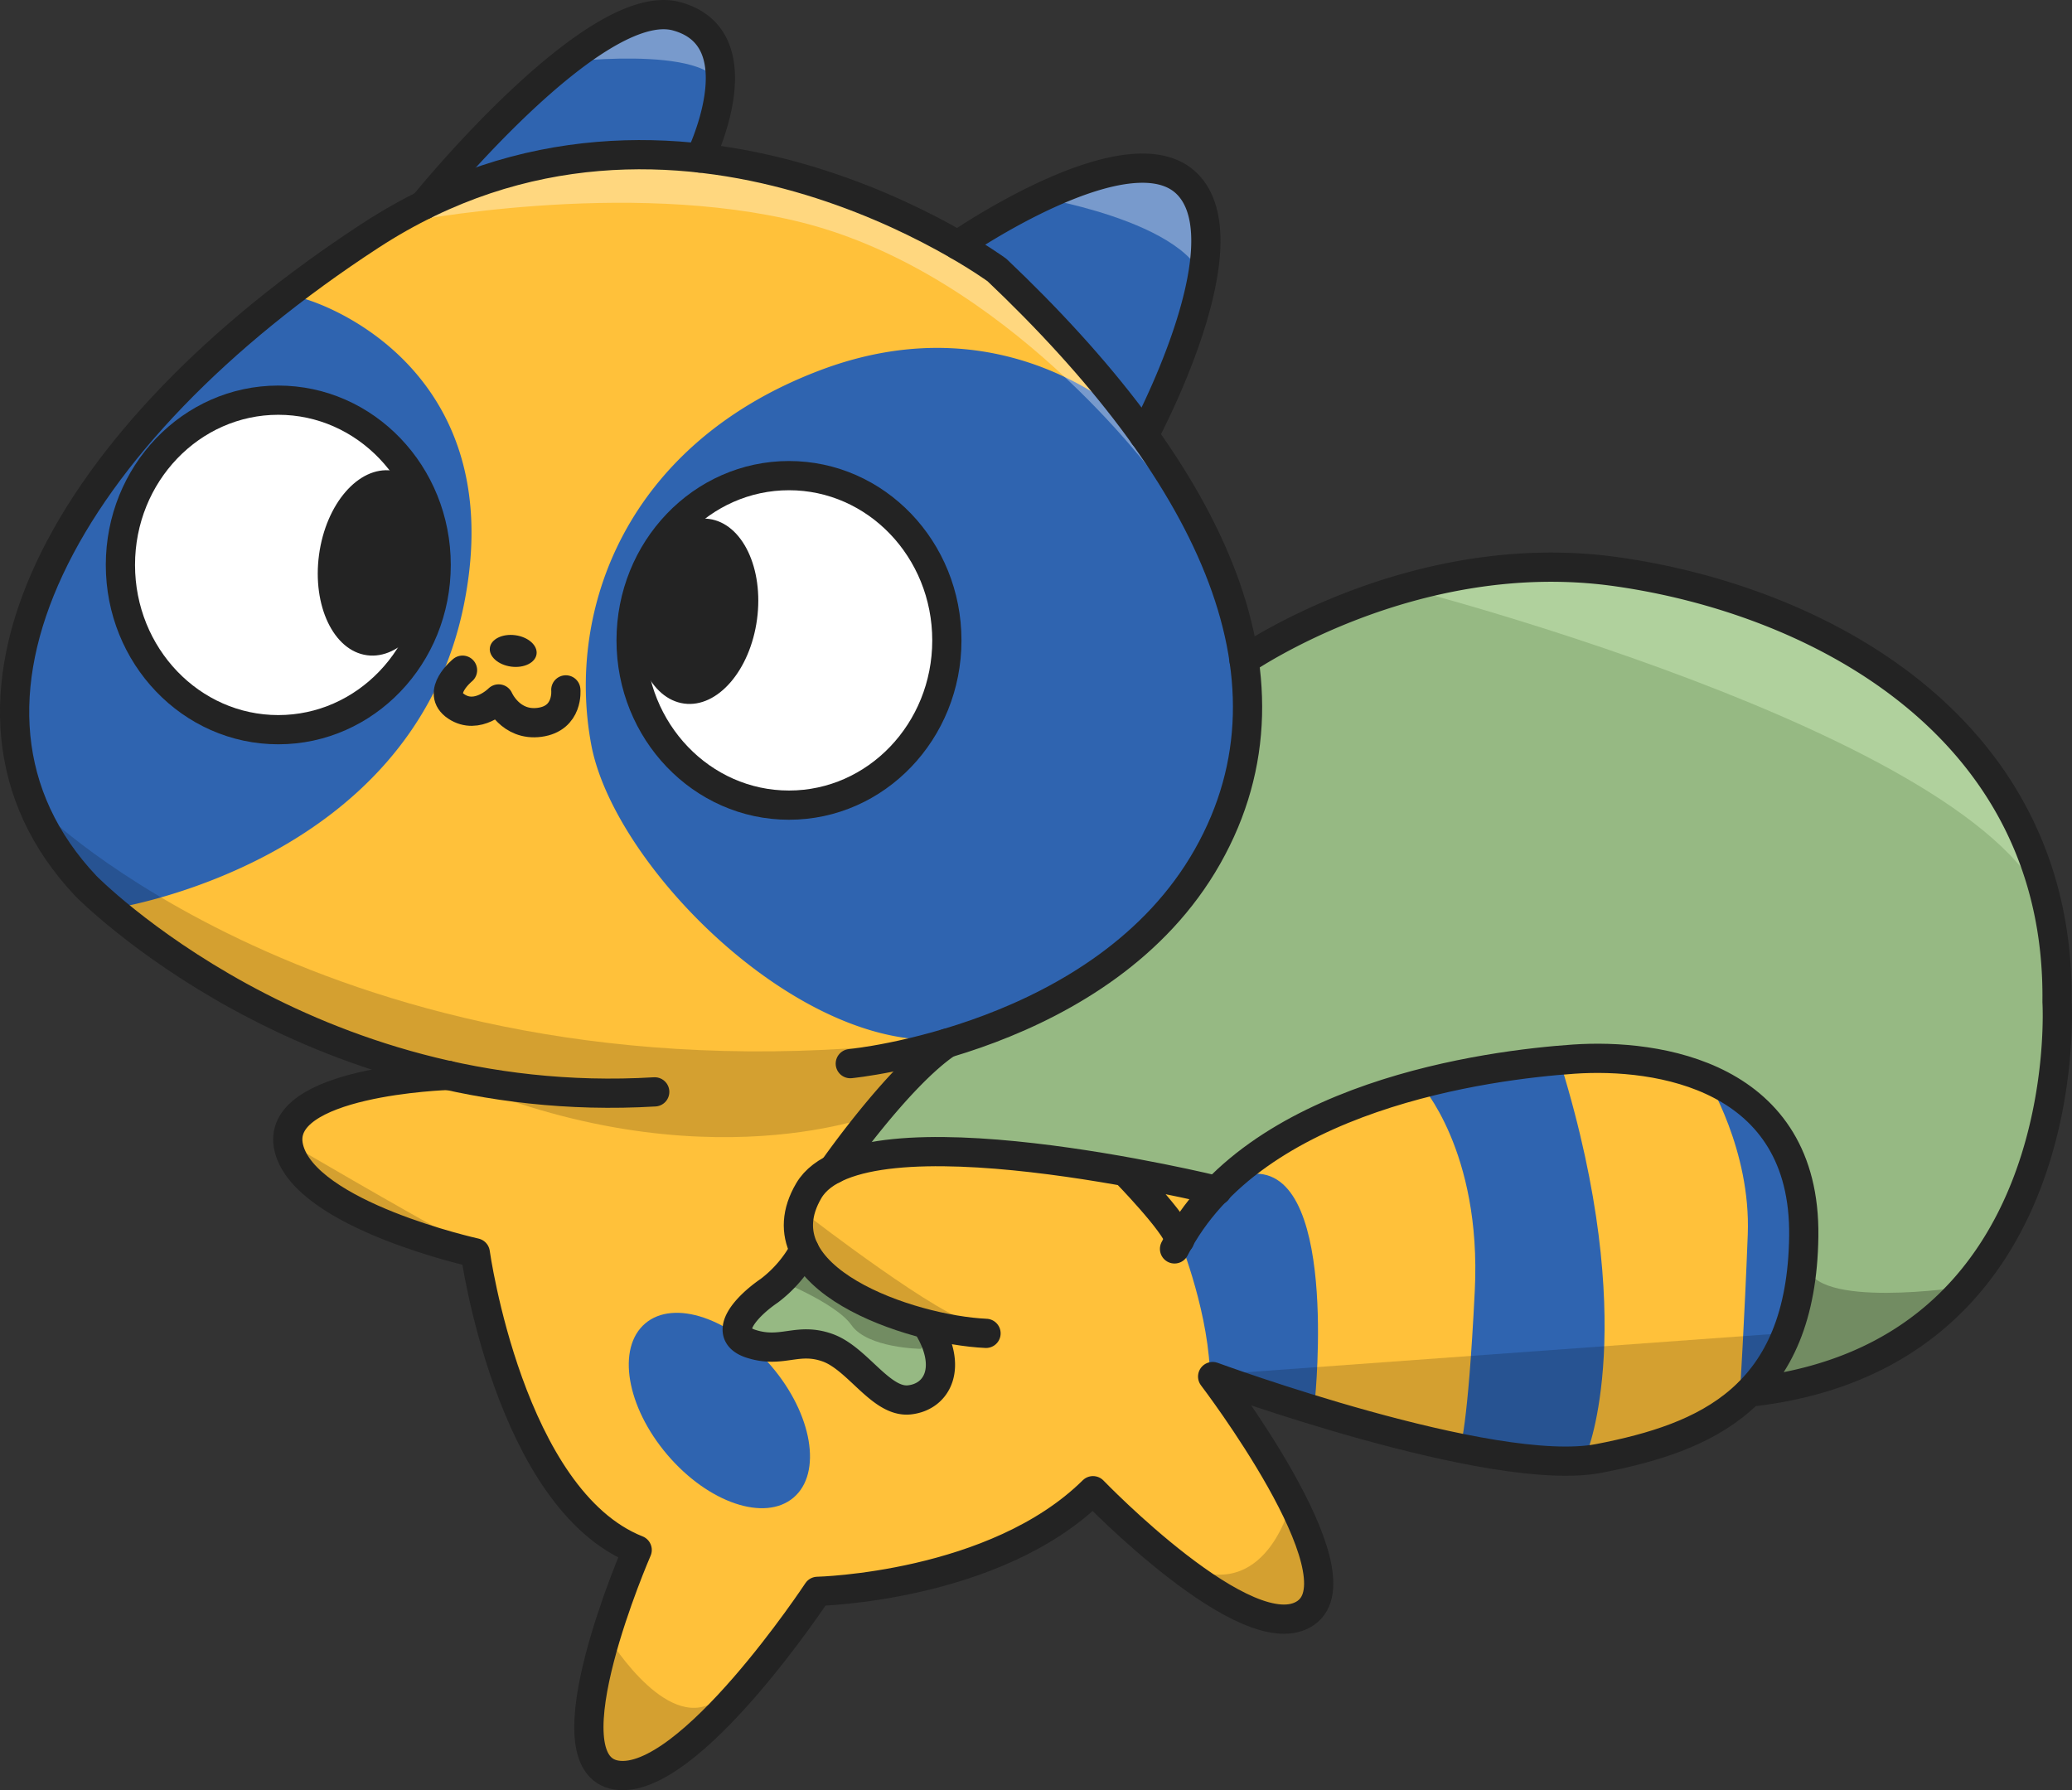 <svg id="Layer_1" data-name="Layer 1" xmlns="http://www.w3.org/2000/svg" viewBox="0 0 354.48 306.34"><rect x="0" y="0" width="354.48" height="306.34" fill="#333333" stroke="none"/><defs><style>.cls-1{fill:#96b983}.cls-2{fill:#ffc13a}.cls-5{fill:#2f64b0}.cls-6,.cls-9{fill:#fff}.cls-6{opacity:.35}.cls-7{opacity:.17}.cls-8{fill:none}.cls-8,.cls-9{stroke:#232323;stroke-linecap:round;stroke-linejoin:round;stroke-width:5px}.cls-10{fill:#232323}</style></defs><path class="cls-1" d="M239.56 157.5l11-5.49 11.69-4.21 14.45-3.93 18.49.29 22.81 4.62 15.2 6 23.62 15.65 13 17.92s12.95 26.12 1.26 57.24-44.71 38.89-44.71 38.89l1.18-6.77 4.09-12.77v-13.87l-9.92-15-11.14-7-18.11-2.36-19.56 4.67-13.5 3.79-15.55 6.5-8.55 5.57-9.25 2.08-24.12-6.47-14.17-1.38-15 1-7.23 1.39" transform="translate(-23.99 -46.8)"/><path class="cls-2" d="M136.17 74.31l-17.78.63-12.6 2.87-20.37 11.24-32.36 26.22L37.4 135.6S32 148 31.3 148.19 25.39 166 25.39 166l3.6 14.2 3 9.35 11 12.81 9 5.51 10 6.63 8.27 5.5 10.52 5.27L90 228l10.66 3.68-11.25.32L78 236.07l-5 5.66 2.46 6.69 5.3 4 6.31 3 16.12 5.2 4.7 12.87 8.43 21.87 8.33 11.17 6.24 4.52-1.25 9.56-4.64 17.71 1.21 10.31 5.71 2 16-11.4 11.57-14 8.73-6.43 20.87-4.34 15.51-7.42 6.4-5.14 3.18 3.14L231.24 319s8.46 4.27 9.09 4.43 7.06-.57 7.06-.57l3.15-5.75-2.79-7.32-6.37-12.62-5.77-9-4.16-5.79 24.8 6.93 11.68 4.05 9.13 1.56 8.57 1.18 9.89-.73 10.87-.45 10.35-4.92 12.35-13.47 3.53-16.45-1.76-16.23-11.06-10.56-15.58-4.21H292l-19.56 2.51L258.3 235l-13 5.76-12 8.67-9.41-1.74-16.72-1.9-24.17-1.94-14.35 2.07 2.65-5.48 6.58-7.79s4.18-4.23 4.7-4.69 14.8-6.79 14.8-6.79l21.29-13.25 11.86-14.56 5.51-19.7-.87-21.66-8.83-22-20.66-26.48L180.82 83l-22.64-6.44-22-2.2" transform="translate(-23.99 -46.8)"/><path class="cls-1" d="M160.58 262.69l-2.74 3.08-5.67 4.77s-.57 2.53-.72 2.77 1.92 3 1.92 3l3.2.19 5.9-.83 5 2.31 5.26 5.51 6.25 3.64 4.43-2.07.49-3.74-1.13-4.82-2.56-3.34-13-5.42-2.93-3.41z" transform="translate(-23.99 -46.8)"/><path d="M264.55 147.42S371 174.79 375 205.87s-.9 1.36-.9 1.36l-8.61-26.07-12.09-13.79-22.79-15.44-27.53-6.88-34.53 1.33" transform="translate(-23.99 -46.8)" fill="#b0d19d"/><path d="M359.73 267s-25.74 3.95-26.6-3.82-3.81 12.45-3.81 12.45l-1.77 5.9V285l10-1.48 12.79-7.83m-194.46-10.4s11 4.25 13.77 8.23 11.91 4.07 11.91 4.07l1.76-2.7-7.06-4-7.53-2.56-4.47-4-3.4-2.39-2.33 2.31" transform="translate(-23.99 -46.8)" fill="#728c62"/><path class="cls-5" d="M218.53 119.7s-21.32-22.09-54.39-9.49-43.3 40.93-39 64 42.74 59.73 68.9 48.37 39.15-31.44 39.15-31.44l4.19-25.6-3.36-17.19-15.49-28.65m-29.29-30.95l5.11-5.51 10.16-3.75 13.66-3.9 8.26 1.06 3.64 8.17-2.45 15.84-3.25 14.66-3 4-6.68-4.6s-9.56-11.84-9.76-12.13-9.72-9-9.72-9zm-48.69-38.93l-10.16 1.42-12.22 8.32-13.37 12.89-5.09 7h4.8l9.58-3.91 12-1.56s14.83.52 15.28.59a17.19 17.19 0 003.25-1.28l2.66-8.64.58-7.35-2.65-4.94-4.63-2.5M72.75 97.47c-1-1.71 39.67 8.22 30.58 52.92C94.28 194.88 43 202.31 43 202.31l-8.76-12-7-13.45-.75-10.86s1.29-8.53 1.56-9.58 4.41-12.27 4.51-12.5S40 131 40 131l10.43-13.11 9.57-9.66 6.82-6 5.89-4.75" transform="translate(-23.99 -46.8)"/><ellipse class="cls-5" cx="147.05" cy="288.16" rx="11.69" ry="19.57" transform="rotate(-40.44 71.504 297.299)"/><path class="cls-5" d="M225.43 258s4.94 11.8 5.53 23l18 5.21s4.24-41.13-11.56-38.47l-12 10.24m41.6-25.67s10.48 11.38 9.3 35.3-2.55 27-2.55 27l19.82 1.45 1.92-.73s9.15-22-4.43-66.28L267 232.31m49-.92s7.55 12.16 7 26.62-1.33 27-1.33 27l6.89-7.33 3.08-9.22 2.58-9.09-1.57-8.32-2.12-8.7-4.58-5.91-5.25-2.62-4.7-2.43" transform="translate(-23.99 -46.8)"/><path class="cls-2" d="M82.21 31l-14.52 6.65"/><path class="cls-6" d="M93 84.87s38.09-7.59 68.19 0c35.13 8.85 60.37 43.31 60.37 43.31l-6.82-13.42-7.91-9.76-7.4-7.48-10.19-7.56-26.43-10.5L145.17 74 107 77.53l-12.23 5.71" transform="translate(-23.99 -46.8)"/><path class="cls-7" d="M32.34 186.63s54 51.55 155.51 37.7l-14.19 13.23s-32.59 12.78-77.14-8.48l-28-9L52 207.82l-11.43-7.68-7.13-8.42zm212.55 117.14s-3.84 16.53-17 11.51l8.49 7.83h8.49l4.6-2.36-.53-7.31-4.27-10.44.22.78" transform="translate(-23.99 -46.8)"/><path class="cls-7" d="M305.43 228.09l-95.68 6.95 32.1 11 15.74 2.37 9.36 1.64 9.91-1.14 12.68-5.67 13.32-8.29 2.57-6.86"/><path class="cls-7" d="M162.57 255.06s22.83 17.61 28 18-8.76-.89-8.76-.89l-12.16-4.72-4-3.36-3-4.71zm-89.35-12.78s19.78 11.61 30 17.11-10.43-1.18-10.43-1.18L78.34 250l-5.12-7.68m54.51 84.16s9.25 15.57 17.52 12-11.25 9.08-11.25 9.08l-6.3 1.59-3.5-4.34 1-8.06 2.48-10.27" transform="translate(-23.99 -46.8)"/><path class="cls-6" d="M120.81 57.42s29.19-3.52 26.44 6.49.58-6.65.58-6.65L139.2 48l-9.61 3.67-8.78 5.79M202 80.65s30.72 5.09 28.11 17.79-1-14-1-14l-2.66-7.8-15.49 1.16-6.43 1.68" transform="translate(-23.99 -46.8)"/><path class="cls-8" d="M169.46 228.79s43.39-4.14 61.11-35.43S230 126.64 194.55 93c0 0-54.61-40.15-107.16-5.91s-77.65 80.6-48.71 111.3c0 0 37.88 38.77 97.32 35.23" transform="translate(-23.99 -46.8)"/><path class="cls-8" d="M100.69 230.8s-30.13.94-27.28 12.45 31.89 17.91 31.89 17.91 5.85 42.17 27.7 50.84c0 0-15.94 36.6-3.54 38.52s34.39-31.44 34.39-31.44 30.41-.69 47.13-17.22c0 0 26.67 27.7 36.41 20.91s-15.94-40.44-15.94-40.44 47.83 17.56 66.13 14 34.64-10.43 35-38-25-31.3-39.36-30.31-54.91 6.1-68.29 32.47" transform="translate(-23.99 -46.8)"/><path class="cls-8" d="M232.22 250.51s-61-15-69.85 0 17.32 23.84 30.31 24.43m23.79-27.69s8.64 8.84 9.35 11.72" transform="translate(-23.99 -46.8)"/><path class="cls-8" d="M161.59 260.65a21.61 21.61 0 01-6 7c-3.69 2.51-8.41 7.38-3.1 9.08s7.9-1.18 13.07.66 9.15 9.45 14 8.93 7.53-5.67 3-12.83m-16-26.66S177.58 231 186 225.3M323.27 285c56.4-6.19 52.64-66.77 52.64-66.77.59-46.85-40.54-68.69-75.38-73.61s-63.71 15.15-63.71 15.15m-93.07-85.94s10.06-20.4-4-24.24-43.23 32.27-43.23 32.27m123.17 39.43s17.27-32 7.73-42.67-39.57 10.11-39.57 10.11" transform="translate(-23.99 -46.8)"/><ellipse class="cls-9" cx="47.61" cy="96.66" rx="27.01" ry="28.19"/><ellipse class="cls-9" cx="134.98" cy="109.57" rx="27.01" ry="28.19"/><ellipse class="cls-10" cx="111.79" cy="158.18" rx="2.71" ry="4.03" transform="rotate(-82.32 73.024 148.497)"/><ellipse class="cls-10" cx="88.91" cy="143.13" rx="15.94" ry="10.43" transform="rotate(-82.32 50.138 133.445)"/><ellipse class="cls-10" cx="143.17" cy="151.39" rx="15.94" ry="10.43" transform="rotate(-82.32 104.403 141.712)"/><path class="cls-8" d="M103.12 161.47s-4.67 3.81-1.06 6.21 7.24-1.29 7.24-1.29 2 4.67 7 4 4.49-5.55 4.49-5.55" transform="translate(-23.99 -46.8)"/></svg>